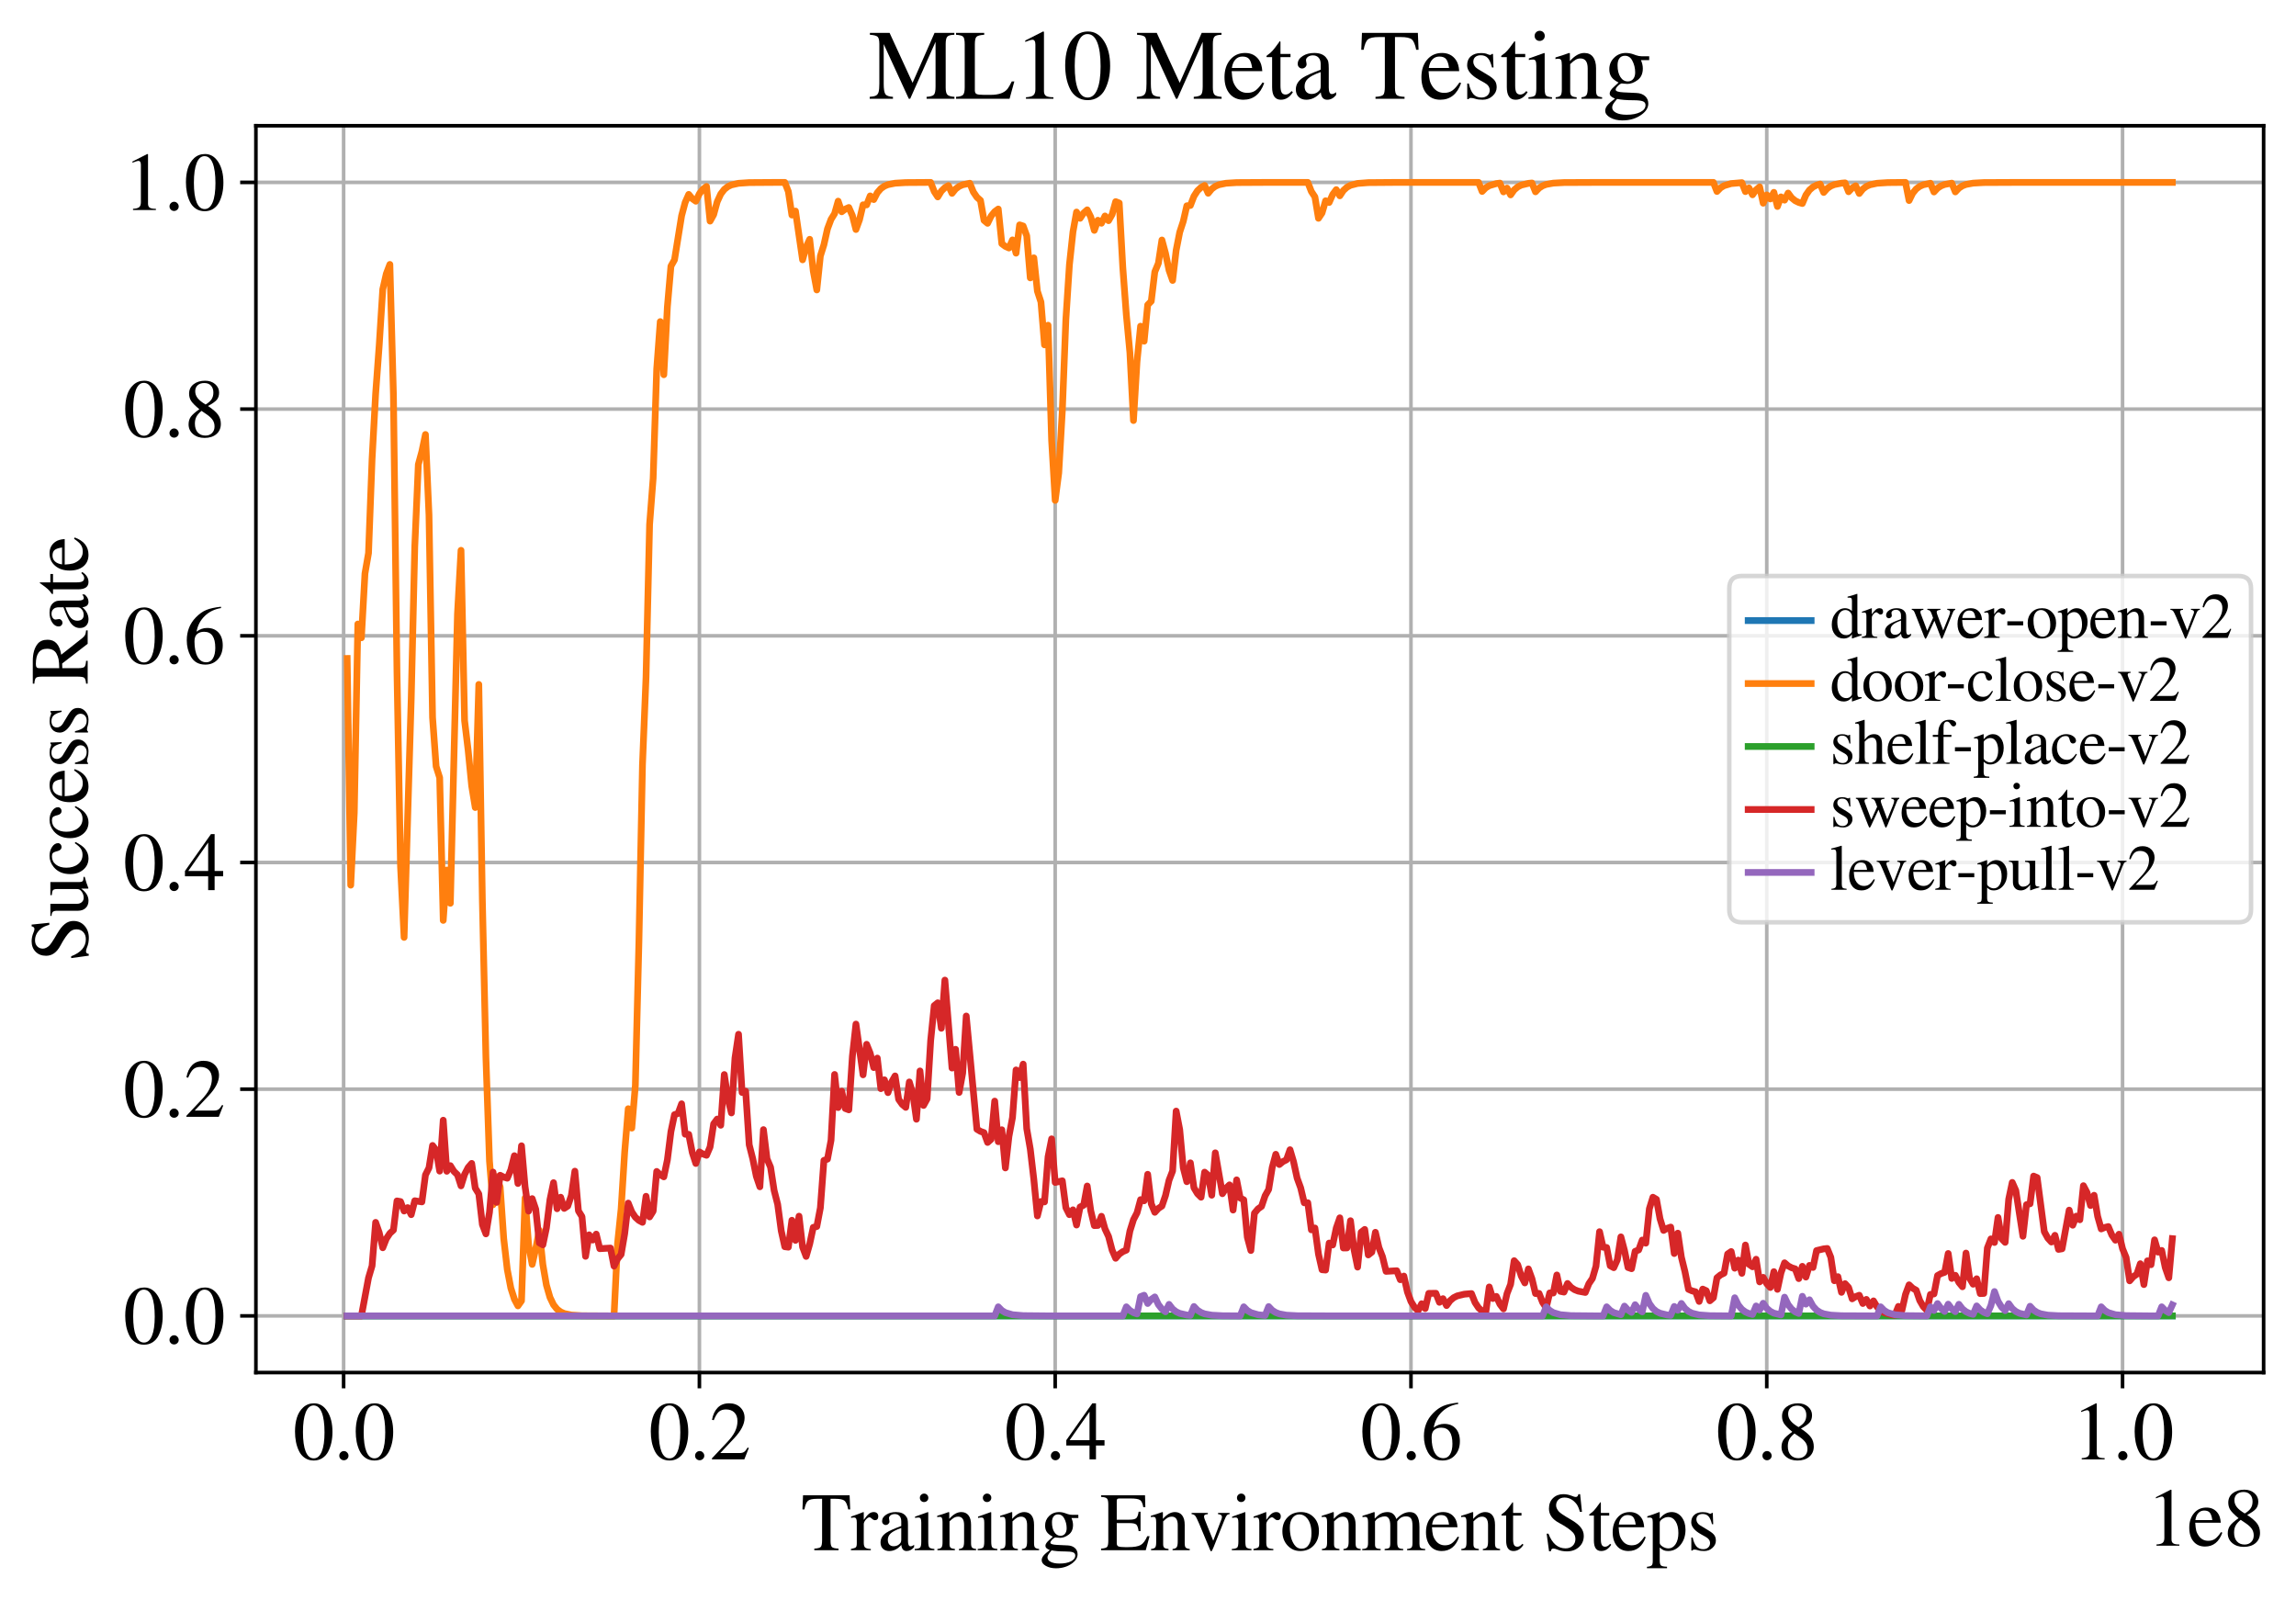 <?xml version="1.0" encoding="utf-8" standalone="no"?>
<!DOCTYPE svg PUBLIC "-//W3C//DTD SVG 1.1//EN"
  "http://www.w3.org/Graphics/SVG/1.1/DTD/svg11.dtd">
<svg xmlns:xlink="http://www.w3.org/1999/xlink" width="510.5pt" height="355.769pt" viewBox="0 0 510.5 355.769" xmlns="http://www.w3.org/2000/svg" version="1.1">
 <defs>
  <style type="text/css">*{stroke-linejoin: round; stroke-linecap: butt}</style>
 </defs>
 <g id="figure_1">
  <g id="patch_1">
   <path d="M 0 355.769 
L 510.5 355.769 
L 510.5 0 
L 0 0 
z
" style="fill: #ffffff"/>
  </g>
  <g id="axes_1">
   <g id="patch_2">
    <path d="M 56.9 305.152 
L 503.3 305.152 
L 503.3 27.952 
L 56.9 27.952 
z
" style="fill: #ffffff"/>
   </g>
   <g id="matplotlib.axis_1">
    <g id="xtick_1">
     <g id="line2d_1">
      <path d="M 76.4 305.152 
L 76.4 27.952 
" clip-path="url(#p29a1530943)" style="fill: none; stroke: #b0b0b0; stroke-width: 0.8; stroke-linecap: square"/>
     </g>
     <g id="line2d_2">
      <defs>
       <path id="mef0d79e9ab" d="M 0 0 
L 0 3.5 
" style="stroke: #000000; stroke-width: 0.8"/>
      </defs>
      <g>
       <use xlink:href="#mef0d79e9ab" x="76.4" y="305.152" style="stroke: #000000; stroke-width: 0.8"/>
      </g>
     </g>
     <g id="text_1">
      <!-- 0.0 -->
      <g transform="translate(65.15 324.446)scale(0.18 -0.18)">
       <defs>
        <path id="STIXGeneral-Regular-30" d="M 3046 2112 
Q 3046 1683 2963 1302 
Q 2880 922 2717 602 
Q 2554 282 2266 96 
Q 1978 -90 1600 -90 
Q 1210 -90 915 108 
Q 621 307 461 640 
Q 301 973 227 1350 
Q 154 1728 154 2150 
Q 154 2746 301 3222 
Q 448 3699 790 4012 
Q 1133 4326 1626 4326 
Q 2253 4326 2649 3712 
Q 3046 3098 3046 2112 
z
M 2432 2080 
Q 2432 3091 2217 3625 
Q 2003 4160 1587 4160 
Q 1190 4160 979 3622 
Q 768 3085 768 2106 
Q 768 1120 979 598 
Q 1190 77 1600 77 
Q 2003 77 2217 598 
Q 2432 1120 2432 2080 
z
" transform="scale(0.016)"/>
        <path id="STIXGeneral-Regular-2e" d="M 1158 275 
Q 1158 134 1052 32 
Q 947 -70 800 -70 
Q 653 -70 550 32 
Q 448 134 448 281 
Q 448 429 553 534 
Q 659 640 806 640 
Q 947 640 1052 531 
Q 1158 422 1158 275 
z
" transform="scale(0.016)"/>
       </defs>
       <use xlink:href="#STIXGeneral-Regular-30"/>
       <use xlink:href="#STIXGeneral-Regular-2e" x="50"/>
       <use xlink:href="#STIXGeneral-Regular-30" x="75"/>
      </g>
     </g>
    </g>
    <g id="xtick_2">
     <g id="line2d_3">
      <path d="M 155.507 305.152 
L 155.507 27.952 
" clip-path="url(#p29a1530943)" style="fill: none; stroke: #b0b0b0; stroke-width: 0.8; stroke-linecap: square"/>
     </g>
     <g id="line2d_4">
      <g>
       <use xlink:href="#mef0d79e9ab" x="155.507" y="305.152" style="stroke: #000000; stroke-width: 0.8"/>
      </g>
     </g>
     <g id="text_2">
      <!-- 0.2 -->
      <g transform="translate(144.257 324.446)scale(0.18 -0.18)">
       <defs>
        <path id="STIXGeneral-Regular-32" d="M 3034 877 
L 2688 0 
L 186 0 
L 186 77 
L 1325 1286 
Q 1773 1754 1965 2144 
Q 2157 2534 2157 2950 
Q 2157 3379 1920 3616 
Q 1683 3853 1267 3853 
Q 922 3853 720 3673 
Q 518 3494 326 3021 
L 192 3053 
Q 301 3648 630 3987 
Q 960 4326 1523 4326 
Q 2054 4326 2380 4006 
Q 2707 3686 2707 3200 
Q 2707 2477 1888 1613 
L 832 486 
L 2330 486 
Q 2541 486 2665 569 
Q 2790 653 2944 915 
L 3034 877 
z
" transform="scale(0.016)"/>
       </defs>
       <use xlink:href="#STIXGeneral-Regular-30"/>
       <use xlink:href="#STIXGeneral-Regular-2e" x="50"/>
       <use xlink:href="#STIXGeneral-Regular-32" x="75"/>
      </g>
     </g>
    </g>
    <g id="xtick_3">
     <g id="line2d_5">
      <path d="M 234.614 305.152 
L 234.614 27.952 
" clip-path="url(#p29a1530943)" style="fill: none; stroke: #b0b0b0; stroke-width: 0.8; stroke-linecap: square"/>
     </g>
     <g id="line2d_6">
      <g>
       <use xlink:href="#mef0d79e9ab" x="234.614" y="305.152" style="stroke: #000000; stroke-width: 0.8"/>
      </g>
     </g>
     <g id="text_3">
      <!-- 0.4 -->
      <g transform="translate(223.364 324.446)scale(0.18 -0.18)">
       <defs>
        <path id="STIXGeneral-Regular-34" d="M 3027 1069 
L 2368 1069 
L 2368 0 
L 1869 0 
L 1869 1069 
L 77 1069 
L 77 1478 
L 2086 4326 
L 2368 4326 
L 2368 1478 
L 3027 1478 
L 3027 1069 
z
M 1869 1478 
L 1869 3674 
L 333 1478 
L 1869 1478 
z
" transform="scale(0.016)"/>
       </defs>
       <use xlink:href="#STIXGeneral-Regular-30"/>
       <use xlink:href="#STIXGeneral-Regular-2e" x="50"/>
       <use xlink:href="#STIXGeneral-Regular-34" x="75"/>
      </g>
     </g>
    </g>
    <g id="xtick_4">
     <g id="line2d_7">
      <path d="M 313.72 305.152 
L 313.72 27.952 
" clip-path="url(#p29a1530943)" style="fill: none; stroke: #b0b0b0; stroke-width: 0.8; stroke-linecap: square"/>
     </g>
     <g id="line2d_8">
      <g>
       <use xlink:href="#mef0d79e9ab" x="313.72" y="305.152" style="stroke: #000000; stroke-width: 0.8"/>
      </g>
     </g>
     <g id="text_4">
      <!-- 0.6 -->
      <g transform="translate(302.47 324.446)scale(0.18 -0.18)">
       <defs>
        <path id="STIXGeneral-Regular-36" d="M 2854 4378 
L 2867 4275 
Q 2112 4154 1606 3664 
Q 1101 3174 973 2451 
Q 1344 2739 1786 2739 
Q 2349 2739 2672 2380 
Q 2995 2022 2995 1402 
Q 2995 774 2669 378 
Q 2291 -90 1651 -90 
Q 870 -90 518 557 
Q 218 1107 218 1786 
Q 218 2835 915 3552 
Q 1312 3962 1731 4131 
Q 2150 4301 2854 4378 
z
M 2419 1203 
Q 2419 2445 1555 2445 
Q 1235 2445 1024 2275 
Q 813 2106 813 1702 
Q 813 954 1046 522 
Q 1280 90 1722 90 
Q 2061 90 2240 394 
Q 2419 698 2419 1203 
z
" transform="scale(0.016)"/>
       </defs>
       <use xlink:href="#STIXGeneral-Regular-30"/>
       <use xlink:href="#STIXGeneral-Regular-2e" x="50"/>
       <use xlink:href="#STIXGeneral-Regular-36" x="75"/>
      </g>
     </g>
    </g>
    <g id="xtick_5">
     <g id="line2d_9">
      <path d="M 392.827 305.152 
L 392.827 27.952 
" clip-path="url(#p29a1530943)" style="fill: none; stroke: #b0b0b0; stroke-width: 0.8; stroke-linecap: square"/>
     </g>
     <g id="line2d_10">
      <g>
       <use xlink:href="#mef0d79e9ab" x="392.827" y="305.152" style="stroke: #000000; stroke-width: 0.8"/>
      </g>
     </g>
     <g id="text_5">
      <!-- 0.8 -->
      <g transform="translate(381.577 324.446)scale(0.18 -0.18)">
       <defs>
        <path id="STIXGeneral-Regular-38" d="M 2848 992 
Q 2848 499 2505 204 
Q 2163 -90 1587 -90 
Q 1050 -90 704 204 
Q 358 499 358 954 
Q 358 1293 524 1533 
Q 691 1773 1190 2125 
Q 710 2522 553 2765 
Q 397 3008 397 3328 
Q 397 3782 745 4054 
Q 1094 4326 1638 4326 
Q 2106 4326 2410 4060 
Q 2714 3795 2714 3411 
Q 2714 3059 2531 2848 
Q 2349 2637 1856 2374 
Q 2432 1990 2640 1689 
Q 2848 1389 2848 992 
z
M 2272 3411 
Q 2272 3744 2086 3945 
Q 1901 4147 1574 4147 
Q 1248 4147 1059 3977 
Q 870 3808 870 3513 
Q 870 3219 1059 2979 
Q 1248 2739 1670 2490 
Q 1997 2682 2134 2896 
Q 2272 3110 2272 3411 
z
M 1734 1741 
L 1357 1997 
Q 1075 1766 960 1545 
Q 845 1325 845 1011 
Q 845 576 1065 333 
Q 1286 90 1658 90 
Q 1971 90 2166 285 
Q 2362 480 2362 794 
Q 2362 1082 2214 1299 
Q 2067 1517 1734 1741 
z
" transform="scale(0.016)"/>
       </defs>
       <use xlink:href="#STIXGeneral-Regular-30"/>
       <use xlink:href="#STIXGeneral-Regular-2e" x="50"/>
       <use xlink:href="#STIXGeneral-Regular-38" x="75"/>
      </g>
     </g>
    </g>
    <g id="xtick_6">
     <g id="line2d_11">
      <path d="M 471.934 305.152 
L 471.934 27.952 
" clip-path="url(#p29a1530943)" style="fill: none; stroke: #b0b0b0; stroke-width: 0.8; stroke-linecap: square"/>
     </g>
     <g id="line2d_12">
      <g>
       <use xlink:href="#mef0d79e9ab" x="471.934" y="305.152" style="stroke: #000000; stroke-width: 0.8"/>
      </g>
     </g>
     <g id="text_6">
      <!-- 1.0 -->
      <g transform="translate(460.684 324.446)scale(0.18 -0.18)">
       <defs>
        <path id="STIXGeneral-Regular-31" d="M 2522 0 
L 755 0 
L 755 96 
Q 1107 115 1235 227 
Q 1363 339 1363 608 
L 1363 3482 
Q 1363 3795 1171 3795 
Q 1082 3795 883 3718 
L 710 3654 
L 710 3744 
L 1856 4326 
L 1914 4307 
L 1914 486 
Q 1914 275 2042 185 
Q 2170 96 2522 96 
L 2522 0 
z
" transform="scale(0.016)"/>
       </defs>
       <use xlink:href="#STIXGeneral-Regular-31"/>
       <use xlink:href="#STIXGeneral-Regular-2e" x="50"/>
       <use xlink:href="#STIXGeneral-Regular-30" x="75"/>
      </g>
     </g>
    </g>
    <g id="text_7">
     <!-- Training Environment Steps -->
     <g transform="translate(178.105 344.646)scale(0.18 -0.18)">
      <defs>
       <path id="STIXGeneral-Regular-54" d="M 3795 3149 
L 3642 3149 
Q 3539 3674 3353 3821 
Q 3168 3968 2656 3968 
L 2278 3968 
L 2278 710 
Q 2278 346 2387 243 
Q 2496 141 2893 122 
L 2893 0 
L 1024 0 
L 1024 122 
Q 1427 147 1526 256 
Q 1626 365 1626 787 
L 1626 3968 
L 1242 3968 
Q 723 3968 540 3817 
Q 358 3667 262 3149 
L 109 3149 
L 154 4237 
L 3750 4237 
L 3795 3149 
z
" transform="scale(0.016)"/>
       <path id="STIXGeneral-Regular-72" d="M 1024 2931 
L 1024 2342 
Q 1267 2688 1430 2816 
Q 1594 2944 1792 2944 
Q 1958 2944 2051 2854 
Q 2144 2765 2144 2605 
Q 2144 2470 2077 2393 
Q 2010 2317 1894 2317 
Q 1773 2317 1638 2445 
Q 1536 2541 1472 2541 
Q 1338 2541 1181 2355 
Q 1024 2170 1024 2016 
L 1024 576 
Q 1024 301 1133 205 
Q 1242 109 1568 96 
L 1568 0 
L 32 0 
L 32 96 
Q 339 154 412 224 
Q 486 294 486 538 
L 486 2138 
Q 486 2349 438 2435 
Q 390 2522 269 2522 
Q 166 2522 45 2496 
L 45 2598 
Q 448 2726 992 2944 
L 1024 2931 
z
" transform="scale(0.016)"/>
       <path id="STIXGeneral-Regular-61" d="M 2829 422 
L 2829 243 
Q 2586 -64 2253 -64 
Q 1888 -64 1843 403 
L 1837 403 
Q 1427 -64 909 -64 
Q 608 -64 422 112 
Q 237 288 237 602 
Q 237 1050 685 1350 
Q 992 1555 1837 1869 
L 1837 2214 
Q 1837 2502 1699 2646 
Q 1562 2790 1338 2790 
Q 1146 2790 1018 2697 
Q 890 2605 890 2477 
Q 890 2419 909 2348 
Q 928 2278 928 2208 
Q 928 2112 841 2029 
Q 755 1946 634 1946 
Q 525 1946 441 2029 
Q 358 2112 358 2240 
Q 358 2547 685 2752 
Q 986 2944 1421 2944 
Q 1939 2944 2176 2656 
Q 2291 2522 2323 2384 
Q 2355 2246 2355 1946 
L 2355 723 
Q 2355 301 2554 301 
Q 2682 301 2829 422 
z
M 1837 813 
L 1837 1715 
Q 1248 1510 1018 1293 
Q 800 1094 800 800 
Q 800 557 921 432 
Q 1043 307 1242 307 
Q 1453 307 1613 410 
Q 1747 506 1792 589 
Q 1837 672 1837 813 
z
" transform="scale(0.016)"/>
       <path id="STIXGeneral-Regular-69" d="M 1152 4045 
Q 1152 3904 1056 3811 
Q 960 3718 819 3718 
Q 685 3718 592 3811 
Q 499 3904 499 4045 
Q 499 4179 595 4275 
Q 691 4371 826 4371 
Q 966 4371 1059 4275 
Q 1152 4179 1152 4045 
z
M 1619 0 
L 102 0 
L 102 96 
Q 435 115 521 211 
Q 608 307 608 666 
L 608 2118 
Q 608 2342 563 2432 
Q 518 2522 397 2522 
Q 243 2522 128 2490 
L 128 2592 
L 1120 2944 
L 1146 2918 
L 1146 672 
Q 1146 314 1226 218 
Q 1306 122 1619 96 
L 1619 0 
z
" transform="scale(0.016)"/>
       <path id="STIXGeneral-Regular-6e" d="M 3104 0 
L 1773 0 
L 1779 96 
Q 2016 115 2096 233 
Q 2176 352 2176 672 
L 2176 1946 
Q 2176 2592 1709 2592 
Q 1549 2592 1408 2515 
Q 1267 2438 1050 2227 
L 1050 461 
Q 1050 269 1136 192 
Q 1222 115 1466 96 
L 1466 0 
L 115 0 
L 115 96 
Q 358 115 435 214 
Q 512 314 512 602 
L 512 2157 
Q 512 2394 467 2483 
Q 422 2573 288 2573 
Q 160 2573 102 2547 
L 102 2656 
Q 550 2784 979 2944 
L 1030 2925 
L 1030 2426 
L 1037 2426 
Q 1491 2944 1958 2944 
Q 2323 2944 2518 2688 
Q 2714 2432 2714 1958 
L 2714 544 
Q 2714 288 2790 205 
Q 2867 122 3104 96 
L 3104 0 
z
" transform="scale(0.016)"/>
       <path id="STIXGeneral-Regular-67" d="M 3008 2483 
L 2477 2483 
Q 2598 2208 2598 1946 
Q 2598 1453 2265 1203 
Q 1933 954 1600 954 
Q 1530 954 1357 973 
L 1235 986 
Q 1107 947 979 812 
Q 851 678 851 582 
Q 851 435 1350 410 
L 2176 371 
Q 2528 358 2739 172 
Q 2950 -13 2950 -314 
Q 2950 -685 2566 -986 
Q 2035 -1395 1286 -1395 
Q 826 -1395 502 -1212 
Q 179 -1030 179 -774 
Q 179 -595 320 -419 
Q 461 -243 806 6 
Q 602 102 534 172 
Q 467 243 467 346 
Q 467 531 762 787 
Q 909 915 1037 1043 
Q 717 1203 579 1401 
Q 442 1600 442 1901 
Q 442 2336 752 2640 
Q 1062 2944 1510 2944 
Q 1766 2944 2022 2848 
L 2163 2797 
Q 2349 2733 2515 2733 
L 3008 2733 
L 3008 2483 
z
M 973 2163 
L 973 2144 
Q 973 1683 1155 1398 
Q 1338 1114 1632 1114 
Q 1850 1114 1978 1270 
Q 2106 1427 2106 1690 
Q 2106 2112 1914 2464 
Q 1754 2765 1446 2765 
Q 1222 2765 1097 2605 
Q 973 2445 973 2163 
z
M 2771 -410 
Q 2771 -230 2595 -163 
Q 2419 -96 1978 -96 
Q 1344 -96 941 -13 
Q 749 -243 688 -348 
Q 627 -454 627 -563 
Q 627 -774 880 -902 
Q 1133 -1030 1555 -1030 
Q 2099 -1030 2435 -860 
Q 2771 -691 2771 -410 
z
" transform="scale(0.016)"/>
       <path id="STIXGeneral-Regular-20" transform="scale(0.016)"/>
       <path id="STIXGeneral-Regular-45" d="M 3821 1082 
L 3526 0 
L 77 0 
L 77 122 
Q 442 147 538 252 
Q 634 358 634 730 
L 634 3520 
Q 634 3878 534 3987 
Q 435 4096 77 4115 
L 77 4237 
L 3469 4237 
L 3494 3322 
L 3334 3322 
Q 3264 3750 3085 3872 
Q 2906 3994 2349 3994 
L 1510 3994 
Q 1370 3994 1328 3952 
Q 1286 3910 1286 3763 
L 1286 2355 
L 2253 2355 
Q 2656 2355 2787 2470 
Q 2918 2586 2976 2970 
L 3123 2970 
L 3123 1472 
L 2976 1472 
Q 2918 1875 2790 1984 
Q 2662 2093 2253 2093 
L 1286 2093 
L 1286 538 
Q 1286 346 1420 291 
Q 1555 237 1933 237 
L 2163 237 
Q 2848 237 3136 403 
Q 3424 570 3642 1082 
L 3821 1082 
z
" transform="scale(0.016)"/>
       <path id="STIXGeneral-Regular-76" d="M 3053 2880 
L 3053 2784 
Q 2906 2771 2835 2688 
Q 2765 2605 2637 2285 
L 1818 230 
Q 1690 -90 1638 -90 
Q 1587 -90 1523 77 
Q 1510 96 1497 141 
Q 1485 186 1472 211 
L 704 2048 
Q 499 2534 403 2652 
Q 307 2771 122 2784 
L 122 2880 
L 1376 2880 
L 1376 2784 
Q 1210 2771 1146 2732 
Q 1082 2694 1082 2611 
Q 1082 2509 1139 2368 
L 1792 730 
L 2426 2387 
Q 2464 2483 2464 2579 
Q 2464 2758 2163 2784 
L 2163 2880 
L 3053 2880 
z
" transform="scale(0.016)"/>
       <path id="STIXGeneral-Regular-6f" d="M 3008 1478 
Q 3008 806 2608 371 
Q 2208 -64 1568 -64 
Q 979 -64 582 368 
Q 186 800 186 1459 
Q 186 2125 582 2534 
Q 979 2944 1626 2944 
Q 2221 2944 2614 2537 
Q 3008 2131 3008 1478 
z
M 2432 1306 
Q 2432 2035 2112 2445 
Q 1856 2765 1504 2765 
Q 1171 2765 966 2493 
Q 762 2221 762 1747 
Q 762 928 1101 435 
Q 1318 115 1677 115 
Q 2029 115 2230 432 
Q 2432 749 2432 1306 
z
" transform="scale(0.016)"/>
       <path id="STIXGeneral-Regular-6d" d="M 4960 0 
L 3565 0 
L 3565 96 
Q 3834 122 3907 208 
Q 3981 294 3981 576 
L 3981 1894 
Q 3981 2278 3869 2444 
Q 3757 2611 3488 2611 
Q 3264 2611 3107 2521 
Q 2950 2432 2803 2221 
L 2803 608 
Q 2803 301 2896 201 
Q 2989 102 3264 96 
L 3264 0 
L 1830 0 
L 1830 96 
Q 2112 115 2189 188 
Q 2266 262 2266 550 
L 2266 1901 
Q 2266 2611 1850 2611 
Q 1670 2611 1468 2531 
Q 1267 2451 1171 2336 
Q 1088 2240 1088 2227 
L 1088 448 
Q 1088 243 1177 176 
Q 1267 109 1523 96 
L 1523 0 
L 102 0 
L 102 96 
Q 371 102 460 195 
Q 550 288 550 563 
L 550 2150 
Q 550 2387 499 2480 
Q 448 2573 326 2573 
Q 230 2573 122 2547 
L 122 2656 
Q 557 2778 1011 2944 
L 1062 2925 
L 1062 2451 
L 1075 2451 
Q 1363 2752 1584 2848 
Q 1805 2944 2054 2944 
Q 2560 2944 2733 2406 
Q 3232 2944 3776 2944 
Q 4518 2944 4518 1792 
L 4518 493 
Q 4518 282 4582 202 
Q 4646 122 4794 109 
L 4960 96 
L 4960 0 
z
" transform="scale(0.016)"/>
       <path id="STIXGeneral-Regular-65" d="M 2611 1050 
L 2714 1005 
Q 2330 -64 1376 -64 
Q 813 -64 486 329 
Q 160 723 160 1389 
Q 160 2074 525 2509 
Q 890 2944 1485 2944 
Q 2061 2944 2374 2502 
Q 2560 2246 2592 1773 
L 621 1773 
Q 646 1370 700 1158 
Q 755 947 915 730 
Q 1184 378 1626 378 
Q 1939 378 2153 531 
Q 2368 685 2611 1050 
z
M 634 1978 
L 1939 1978 
Q 1882 2381 1750 2547 
Q 1619 2714 1312 2714 
Q 1043 2714 864 2525 
Q 685 2336 634 1978 
z
" transform="scale(0.016)"/>
       <path id="STIXGeneral-Regular-74" d="M 1702 493 
L 1786 422 
Q 1478 -64 1011 -64 
Q 448 -64 448 749 
L 448 2675 
L 109 2675 
Q 83 2694 83 2720 
Q 83 2771 192 2842 
Q 435 2982 813 3526 
Q 826 3546 874 3606 
Q 922 3667 941 3706 
Q 986 3706 986 3622 
L 986 2880 
L 1632 2880 
L 1632 2675 
L 986 2675 
L 986 845 
Q 986 538 1062 403 
Q 1139 269 1318 269 
Q 1510 269 1702 493 
z
" transform="scale(0.016)"/>
       <path id="STIXGeneral-Regular-53" d="M 3002 2963 
L 2842 2963 
Q 2733 3360 2579 3565 
Q 2189 4064 1651 4064 
Q 1357 4064 1181 3894 
Q 1005 3725 1005 3456 
Q 1005 3328 1069 3206 
Q 1133 3085 1206 2998 
Q 1280 2912 1465 2784 
Q 1651 2656 1766 2589 
Q 1882 2522 2150 2362 
Q 2669 2061 2905 1763 
Q 3142 1466 3142 1107 
Q 3142 576 2771 243 
Q 2400 -90 1837 -90 
Q 1421 -90 1082 58 
Q 915 128 781 128 
Q 704 128 653 70 
Q 602 13 602 -83 
L 461 -83 
L 275 1274 
L 416 1274 
Q 845 141 1734 141 
Q 2074 141 2285 342 
Q 2496 544 2496 858 
Q 2496 1158 2310 1363 
Q 2003 1696 1235 2106 
Q 454 2522 454 3206 
Q 454 3718 768 4022 
Q 1082 4326 1568 4326 
Q 1907 4326 2240 4186 
Q 2413 4109 2522 4109 
Q 2688 4109 2726 4326 
L 2861 4326 
L 3002 2963 
z
" transform="scale(0.016)"/>
       <path id="STIXGeneral-Regular-70" d="M 1018 2931 
L 1018 2438 
Q 1421 2944 1939 2944 
Q 2406 2944 2707 2560 
Q 3008 2176 3008 1581 
Q 3008 883 2621 409 
Q 2234 -64 1664 -64 
Q 1466 -64 1328 -6 
Q 1190 51 1018 211 
L 1018 -794 
Q 1018 -1094 1120 -1180 
Q 1222 -1267 1581 -1274 
L 1581 -1389 
L 32 -1389 
L 32 -1280 
Q 314 -1254 397 -1171 
Q 480 -1088 480 -838 
L 480 2157 
Q 480 2381 429 2451 
Q 378 2522 218 2522 
Q 115 2522 58 2515 
L 58 2618 
Q 506 2752 979 2944 
L 1018 2931 
z
M 1018 2138 
L 1018 563 
Q 1018 422 1238 281 
Q 1459 141 1683 141 
Q 2029 141 2243 467 
Q 2458 794 2458 1325 
Q 2458 1888 2243 2224 
Q 2029 2560 1670 2560 
Q 1446 2560 1232 2419 
Q 1018 2278 1018 2138 
z
" transform="scale(0.016)"/>
       <path id="STIXGeneral-Regular-73" d="M 998 1926 
L 1664 1523 
Q 1984 1331 2105 1164 
Q 2227 998 2227 736 
Q 2227 416 1961 176 
Q 1696 -64 1331 -64 
Q 1030 -64 864 -6 
Q 691 51 570 51 
Q 461 51 416 -26 
L 333 -26 
L 333 979 
L 435 979 
Q 538 512 730 294 
Q 922 77 1248 77 
Q 1485 77 1632 211 
Q 1779 346 1779 550 
Q 1779 845 1440 1030 
L 1094 1222 
Q 326 1651 326 2150 
Q 326 2522 566 2730 
Q 806 2938 1210 2938 
Q 1491 2938 1638 2867 
Q 1754 2816 1818 2816 
Q 1862 2816 1920 2880 
L 1990 2880 
L 2022 2010 
L 1926 2010 
Q 1818 2445 1654 2621 
Q 1491 2797 1203 2797 
Q 986 2797 854 2688 
Q 723 2579 723 2362 
Q 723 2253 796 2128 
Q 870 2003 998 1926 
z
" transform="scale(0.016)"/>
      </defs>
      <use xlink:href="#STIXGeneral-Regular-54"/>
      <use xlink:href="#STIXGeneral-Regular-72" x="61.1"/>
      <use xlink:href="#STIXGeneral-Regular-61" x="94.4"/>
      <use xlink:href="#STIXGeneral-Regular-69" x="138.8"/>
      <use xlink:href="#STIXGeneral-Regular-6e" x="166.6"/>
      <use xlink:href="#STIXGeneral-Regular-69" x="216.6"/>
      <use xlink:href="#STIXGeneral-Regular-6e" x="244.4"/>
      <use xlink:href="#STIXGeneral-Regular-67" x="294.4"/>
      <use xlink:href="#STIXGeneral-Regular-20" x="344.4"/>
      <use xlink:href="#STIXGeneral-Regular-45" x="369.4"/>
      <use xlink:href="#STIXGeneral-Regular-6e" x="430.5"/>
      <use xlink:href="#STIXGeneral-Regular-76" x="480.5"/>
      <use xlink:href="#STIXGeneral-Regular-69" x="530.5"/>
      <use xlink:href="#STIXGeneral-Regular-72" x="558.3"/>
      <use xlink:href="#STIXGeneral-Regular-6f" x="591.6"/>
      <use xlink:href="#STIXGeneral-Regular-6e" x="641.6"/>
      <use xlink:href="#STIXGeneral-Regular-6d" x="691.6"/>
      <use xlink:href="#STIXGeneral-Regular-65" x="769.4"/>
      <use xlink:href="#STIXGeneral-Regular-6e" x="813.8"/>
      <use xlink:href="#STIXGeneral-Regular-74" x="863.8"/>
      <use xlink:href="#STIXGeneral-Regular-20" x="891.6"/>
      <use xlink:href="#STIXGeneral-Regular-53" x="916.6"/>
      <use xlink:href="#STIXGeneral-Regular-74" x="972.2"/>
      <use xlink:href="#STIXGeneral-Regular-65" x="1000"/>
      <use xlink:href="#STIXGeneral-Regular-70" x="1044.4"/>
      <use xlink:href="#STIXGeneral-Regular-73" x="1094.4"/>
     </g>
    </g>
    <g id="text_8">
     <!-- 1e8 -->
     <g transform="translate(477.307 343.646)scale(0.18 -0.18)">
      <use xlink:href="#STIXGeneral-Regular-31"/>
      <use xlink:href="#STIXGeneral-Regular-65" x="50"/>
      <use xlink:href="#STIXGeneral-Regular-38" x="94.4"/>
     </g>
    </g>
   </g>
   <g id="matplotlib.axis_2">
    <g id="ytick_1">
     <g id="line2d_13">
      <path d="M 56.9 292.552 
L 503.3 292.552 
" clip-path="url(#p29a1530943)" style="fill: none; stroke: #b0b0b0; stroke-width: 0.8; stroke-linecap: square"/>
     </g>
     <g id="line2d_14">
      <defs>
       <path id="mca77ecc91c" d="M 0 0 
L -3.5 0 
" style="stroke: #000000; stroke-width: 0.8"/>
      </defs>
      <g>
       <use xlink:href="#mca77ecc91c" x="56.9" y="292.552" style="stroke: #000000; stroke-width: 0.8"/>
      </g>
     </g>
     <g id="text_9">
      <!-- 0.0 -->
      <g transform="translate(27.4 298.699)scale(0.18 -0.18)">
       <use xlink:href="#STIXGeneral-Regular-30"/>
       <use xlink:href="#STIXGeneral-Regular-2e" x="50"/>
       <use xlink:href="#STIXGeneral-Regular-30" x="75"/>
      </g>
     </g>
    </g>
    <g id="ytick_2">
     <g id="line2d_15">
      <path d="M 56.9 242.152 
L 503.3 242.152 
" clip-path="url(#p29a1530943)" style="fill: none; stroke: #b0b0b0; stroke-width: 0.8; stroke-linecap: square"/>
     </g>
     <g id="line2d_16">
      <g>
       <use xlink:href="#mca77ecc91c" x="56.9" y="242.152" style="stroke: #000000; stroke-width: 0.8"/>
      </g>
     </g>
     <g id="text_10">
      <!-- 0.2 -->
      <g transform="translate(27.4 248.299)scale(0.18 -0.18)">
       <use xlink:href="#STIXGeneral-Regular-30"/>
       <use xlink:href="#STIXGeneral-Regular-2e" x="50"/>
       <use xlink:href="#STIXGeneral-Regular-32" x="75"/>
      </g>
     </g>
    </g>
    <g id="ytick_3">
     <g id="line2d_17">
      <path d="M 56.9 191.752 
L 503.3 191.752 
" clip-path="url(#p29a1530943)" style="fill: none; stroke: #b0b0b0; stroke-width: 0.8; stroke-linecap: square"/>
     </g>
     <g id="line2d_18">
      <g>
       <use xlink:href="#mca77ecc91c" x="56.9" y="191.752" style="stroke: #000000; stroke-width: 0.8"/>
      </g>
     </g>
     <g id="text_11">
      <!-- 0.4 -->
      <g transform="translate(27.4 197.899)scale(0.18 -0.18)">
       <use xlink:href="#STIXGeneral-Regular-30"/>
       <use xlink:href="#STIXGeneral-Regular-2e" x="50"/>
       <use xlink:href="#STIXGeneral-Regular-34" x="75"/>
      </g>
     </g>
    </g>
    <g id="ytick_4">
     <g id="line2d_19">
      <path d="M 56.9 141.352 
L 503.3 141.352 
" clip-path="url(#p29a1530943)" style="fill: none; stroke: #b0b0b0; stroke-width: 0.8; stroke-linecap: square"/>
     </g>
     <g id="line2d_20">
      <g>
       <use xlink:href="#mca77ecc91c" x="56.9" y="141.352" style="stroke: #000000; stroke-width: 0.8"/>
      </g>
     </g>
     <g id="text_12">
      <!-- 0.6 -->
      <g transform="translate(27.4 147.499)scale(0.18 -0.18)">
       <use xlink:href="#STIXGeneral-Regular-30"/>
       <use xlink:href="#STIXGeneral-Regular-2e" x="50"/>
       <use xlink:href="#STIXGeneral-Regular-36" x="75"/>
      </g>
     </g>
    </g>
    <g id="ytick_5">
     <g id="line2d_21">
      <path d="M 56.9 90.952 
L 503.3 90.952 
" clip-path="url(#p29a1530943)" style="fill: none; stroke: #b0b0b0; stroke-width: 0.8; stroke-linecap: square"/>
     </g>
     <g id="line2d_22">
      <g>
       <use xlink:href="#mca77ecc91c" x="56.9" y="90.952" style="stroke: #000000; stroke-width: 0.8"/>
      </g>
     </g>
     <g id="text_13">
      <!-- 0.8 -->
      <g transform="translate(27.4 97.099)scale(0.18 -0.18)">
       <use xlink:href="#STIXGeneral-Regular-30"/>
       <use xlink:href="#STIXGeneral-Regular-2e" x="50"/>
       <use xlink:href="#STIXGeneral-Regular-38" x="75"/>
      </g>
     </g>
    </g>
    <g id="ytick_6">
     <g id="line2d_23">
      <path d="M 56.9 40.552 
L 503.3 40.552 
" clip-path="url(#p29a1530943)" style="fill: none; stroke: #b0b0b0; stroke-width: 0.8; stroke-linecap: square"/>
     </g>
     <g id="line2d_24">
      <g>
       <use xlink:href="#mca77ecc91c" x="56.9" y="40.552" style="stroke: #000000; stroke-width: 0.8"/>
      </g>
     </g>
     <g id="text_14">
      <!-- 1.0 -->
      <g transform="translate(27.4 46.699)scale(0.18 -0.18)">
       <use xlink:href="#STIXGeneral-Regular-31"/>
       <use xlink:href="#STIXGeneral-Regular-2e" x="50"/>
       <use xlink:href="#STIXGeneral-Regular-30" x="75"/>
      </g>
     </g>
    </g>
    <g id="text_15">
     <!-- Success Rate -->
     <g transform="translate(19.493 213.797)rotate(-90)scale(0.18 -0.18)">
      <defs>
       <path id="STIXGeneral-Regular-75" d="M 3072 320 
L 3072 230 
Q 2573 96 2195 -58 
L 2163 -38 
L 2163 486 
L 2150 486 
Q 1747 -64 1235 -64 
Q 870 -64 662 160 
Q 454 384 454 755 
L 454 2362 
Q 454 2598 371 2688 
Q 288 2778 58 2790 
L 58 2880 
L 992 2880 
L 992 813 
Q 992 595 1123 451 
Q 1254 307 1446 307 
Q 1760 307 1984 506 
Q 2067 582 2099 649 
Q 2131 717 2131 877 
L 2131 2355 
Q 2131 2605 2041 2678 
Q 1952 2752 1658 2771 
L 1658 2880 
L 2669 2880 
L 2669 685 
Q 2669 461 2742 390 
Q 2816 320 3034 320 
L 3072 320 
z
" transform="scale(0.016)"/>
       <path id="STIXGeneral-Regular-63" d="M 2547 998 
L 2637 941 
Q 2362 403 2112 205 
Q 1786 -64 1376 -64 
Q 845 -64 502 336 
Q 160 736 160 1357 
Q 160 2170 698 2618 
Q 1094 2944 1562 2944 
Q 1965 2944 2256 2749 
Q 2547 2554 2547 2285 
Q 2547 2176 2457 2096 
Q 2368 2016 2246 2016 
Q 2022 2016 1939 2310 
L 1901 2451 
Q 1850 2630 1773 2694 
Q 1696 2758 1523 2758 
Q 1133 2758 893 2451 
Q 653 2144 653 1645 
Q 653 1094 928 745 
Q 1203 397 1645 397 
Q 1920 397 2118 528 
Q 2317 659 2547 998 
z
" transform="scale(0.016)"/>
       <path id="STIXGeneral-Regular-52" d="M 4224 0 
L 3187 0 
L 1664 1971 
L 1306 1958 
L 1306 717 
Q 1306 352 1405 249 
Q 1504 147 1875 122 
L 1875 0 
L 109 0 
L 109 122 
Q 474 154 563 262 
Q 653 371 653 794 
L 653 3526 
Q 653 3885 563 3987 
Q 474 4090 109 4115 
L 109 4237 
L 1850 4237 
Q 2726 4237 3187 3859 
Q 3501 3603 3501 3091 
Q 3501 2221 2342 2042 
L 3622 422 
Q 3757 256 3878 198 
Q 4000 141 4224 122 
L 4224 0 
z
M 1306 3731 
L 1306 2195 
Q 1766 2202 1990 2246 
Q 2214 2291 2438 2413 
Q 2803 2618 2803 3142 
Q 2803 4000 1632 4000 
Q 1459 4000 1382 3945 
Q 1306 3891 1306 3731 
z
" transform="scale(0.016)"/>
      </defs>
      <use xlink:href="#STIXGeneral-Regular-53"/>
      <use xlink:href="#STIXGeneral-Regular-75" x="55.6"/>
      <use xlink:href="#STIXGeneral-Regular-63" x="105.6"/>
      <use xlink:href="#STIXGeneral-Regular-63" x="150"/>
      <use xlink:href="#STIXGeneral-Regular-65" x="194.4"/>
      <use xlink:href="#STIXGeneral-Regular-73" x="238.8"/>
      <use xlink:href="#STIXGeneral-Regular-73" x="277.7"/>
      <use xlink:href="#STIXGeneral-Regular-20" x="316.6"/>
      <use xlink:href="#STIXGeneral-Regular-52" x="341.6"/>
      <use xlink:href="#STIXGeneral-Regular-61" x="408.3"/>
      <use xlink:href="#STIXGeneral-Regular-74" x="452.7"/>
      <use xlink:href="#STIXGeneral-Regular-65" x="480.5"/>
     </g>
    </g>
   </g>
   <g id="line2d_25">
    <path d="M 77.191 292.552 
L 483.009 292.552 
L 483.009 292.552 
" clip-path="url(#p29a1530943)" style="fill: none; stroke: #1f77b4; stroke-width: 1.5; stroke-linecap: square"/>
   </g>
   <g id="line2d_26">
    <path d="M 77.191 146.392 
L 77.982 196.792 
L 78.773 180.664 
L 79.564 138.731 
L 80.355 141.796 
L 81.146 127.506 
L 81.937 122.965 
L 82.728 102.096 
L 83.519 87.558 
L 84.311 76.82 
L 85.102 64.329 
L 85.893 60.866 
L 86.684 58.788 
L 87.475 87.782 
L 88.266 149.53 
L 89.057 192.627 
L 89.848 208.405 
L 91.43 155.411 
L 92.221 121.564 
L 93.012 103.271 
L 93.803 100.359 
L 94.594 96.597 
L 95.385 114.499 
L 96.177 159.512 
L 96.968 170.392 
L 97.759 172.888 
L 98.55 204.626 
L 99.341 193.428 
L 100.132 200.822 
L 101.714 136.553 
L 102.505 122.345 
L 103.296 160.188 
L 104.087 166.765 
L 104.878 174.744 
L 105.669 179.531 
L 106.46 152.164 
L 107.252 200.255 
L 108.043 235.158 
L 108.834 258.116 
L 109.625 267.858 
L 110.416 261.608 
L 111.207 263.906 
L 111.998 275.364 
L 112.789 282.239 
L 113.58 286.364 
L 114.371 288.84 
L 115.162 290.325 
L 115.953 289.2 
L 116.744 266.349 
L 117.535 276.83 
L 118.326 281.103 
L 119.118 277.619 
L 119.909 273.512 
L 120.7 281.128 
L 121.491 285.698 
L 122.282 288.439 
L 123.073 290.085 
L 123.864 291.072 
L 124.655 291.664 
L 125.446 292.019 
L 127.028 292.36 
L 129.401 292.511 
L 136.521 292.552 
L 137.312 276.424 
L 138.103 268.763 
L 138.894 256.103 
L 139.685 246.491 
L 140.476 250.803 
L 141.267 241.295 
L 142.059 209.382 
L 142.85 170.074 
L 143.641 150.521 
L 144.432 116.614 
L 145.223 106.349 
L 146.014 82.046 
L 146.805 71.497 
L 147.596 83.311 
L 148.387 68.223 
L 149.178 59.171 
L 149.969 57.771 
L 151.551 47.961 
L 152.342 44.997 
L 153.133 43.219 
L 153.925 44.168 
L 154.716 44.738 
L 155.507 43.064 
L 156.298 42.059 
L 157.089 41.456 
L 157.88 49.159 
L 158.671 47.732 
L 159.462 44.86 
L 160.253 43.137 
L 161.044 42.103 
L 161.835 41.483 
L 162.626 41.11 
L 164.208 40.753 
L 166.582 40.596 
L 172.91 40.553 
L 174.492 40.552 
L 175.283 42.568 
L 176.074 47.81 
L 176.866 46.923 
L 178.448 57.764 
L 179.239 54.911 
L 180.03 53.2 
L 180.821 60.237 
L 181.612 64.459 
L 182.403 56.912 
L 183.194 54.4 
L 183.985 50.877 
L 184.776 48.763 
L 185.567 47.495 
L 186.358 44.718 
L 187.149 47.083 
L 187.941 46.487 
L 188.732 46.129 
L 189.523 47.93 
L 190.314 51.027 
L 191.105 48.853 
L 191.896 45.533 
L 192.687 45.556 
L 193.478 43.555 
L 194.269 44.37 
L 195.06 42.843 
L 195.851 41.926 
L 196.642 41.377 
L 197.433 41.047 
L 199.015 40.73 
L 201.389 40.591 
L 206.926 40.553 
L 207.717 42.569 
L 208.508 43.778 
L 209.299 42.488 
L 210.09 41.713 
L 210.881 41.249 
L 211.673 42.986 
L 212.464 42.013 
L 213.255 41.428 
L 214.046 41.078 
L 215.628 40.741 
L 216.419 42.682 
L 217.21 43.846 
L 218.001 44.544 
L 218.792 48.995 
L 219.583 49.65 
L 220.374 48.027 
L 221.165 47.053 
L 221.956 46.469 
L 222.748 54.182 
L 223.539 54.778 
L 224.33 55.136 
L 225.121 53.334 
L 225.912 56.285 
L 226.703 49.992 
L 227.494 50.248 
L 228.285 52.418 
L 229.076 61.783 
L 229.867 57.323 
L 230.658 64.727 
L 231.449 67.153 
L 232.24 76.673 
L 233.031 72.304 
L 233.822 97.907 
L 234.614 111.253 
L 235.405 105.149 
L 236.196 91.406 
L 236.987 71.065 
L 237.778 58.86 
L 238.569 51.537 
L 239.36 47.143 
L 240.151 48.539 
L 240.942 47.36 
L 241.733 46.653 
L 242.524 48.245 
L 243.315 51.216 
L 244.106 48.966 
L 244.897 49.633 
L 245.689 48.016 
L 246.48 49.063 
L 247.271 47.674 
L 248.062 44.826 
L 248.853 45.132 
L 249.644 59.428 
L 250.435 70.022 
L 251.226 78.394 
L 252.017 93.497 
L 252.808 80.383 
L 253.599 72.515 
L 254.39 75.858 
L 255.181 67.783 
L 255.972 66.971 
L 256.763 60.435 
L 257.555 58.53 
L 258.346 53.355 
L 259.137 56.298 
L 259.928 60.08 
L 260.719 62.349 
L 261.51 55.646 
L 262.301 51.624 
L 263.092 49.212 
L 263.883 45.748 
L 264.674 45.686 
L 265.465 43.632 
L 266.256 42.4 
L 267.047 41.661 
L 267.838 41.217 
L 268.63 42.967 
L 269.421 42.001 
L 270.212 41.422 
L 271.003 41.074 
L 272.585 40.74 
L 274.958 40.593 
L 282.078 40.553 
L 290.779 40.552 
L 291.57 42.568 
L 292.362 43.778 
L 293.153 48.535 
L 293.944 47.358 
L 294.735 44.636 
L 295.526 45.018 
L 296.317 43.232 
L 297.108 42.16 
L 297.899 43.533 
L 298.69 42.341 
L 299.481 41.625 
L 300.272 41.196 
L 301.854 40.784 
L 304.228 40.602 
L 310.556 40.553 
L 328.751 40.552 
L 329.542 42.568 
L 330.333 41.762 
L 331.124 41.278 
L 332.706 40.813 
L 333.497 40.709 
L 334.288 42.662 
L 335.079 41.818 
L 335.87 43.328 
L 336.661 42.217 
L 337.452 41.551 
L 338.244 41.152 
L 339.826 40.768 
L 340.617 40.682 
L 341.408 42.646 
L 342.199 41.808 
L 342.99 41.306 
L 343.781 41.004 
L 345.363 40.715 
L 347.736 40.587 
L 355.647 40.552 
L 380.961 40.552 
L 381.752 42.568 
L 382.543 41.762 
L 383.334 41.278 
L 384.917 40.813 
L 387.29 40.609 
L 388.081 42.602 
L 388.872 41.782 
L 389.663 43.306 
L 390.454 42.204 
L 391.245 41.544 
L 392.036 45.179 
L 392.827 43.328 
L 393.618 44.234 
L 394.409 42.761 
L 395.2 45.91 
L 395.992 43.767 
L 396.783 44.497 
L 397.574 42.919 
L 398.365 43.988 
L 399.156 44.63 
L 399.947 45.015 
L 400.738 45.246 
L 401.529 43.368 
L 402.32 42.242 
L 403.111 41.566 
L 403.902 41.16 
L 404.693 40.917 
L 405.484 42.787 
L 406.275 41.893 
L 407.067 41.357 
L 407.858 41.035 
L 409.44 40.726 
L 410.231 40.656 
L 411.022 42.631 
L 411.813 41.799 
L 412.604 41.3 
L 413.395 43.017 
L 414.186 42.031 
L 414.977 41.44 
L 415.768 41.085 
L 417.35 40.744 
L 419.724 40.594 
L 423.679 40.555 
L 424.47 44.586 
L 425.261 42.972 
L 426.052 42.004 
L 426.843 41.423 
L 427.634 41.075 
L 429.216 40.74 
L 430.007 42.681 
L 430.799 41.829 
L 431.59 41.319 
L 432.381 41.012 
L 433.963 40.718 
L 434.754 42.667 
L 435.545 41.821 
L 436.336 41.314 
L 437.127 41.009 
L 438.709 40.717 
L 441.082 40.588 
L 448.993 40.552 
L 483.009 40.552 
L 483.009 40.552 
" clip-path="url(#p29a1530943)" style="fill: none; stroke: #ff7f0e; stroke-width: 1.5; stroke-linecap: square"/>
   </g>
   <g id="line2d_27">
    <path d="M 77.191 292.552 
L 483.009 292.552 
L 483.009 292.552 
" clip-path="url(#p29a1530943)" style="fill: none; stroke: #2ca02c; stroke-width: 1.5; stroke-linecap: square"/>
   </g>
   <g id="line2d_28">
    <path d="M 77.191 292.552 
L 80.355 292.552 
L 81.937 284.085 
L 82.728 281.424 
L 83.519 271.763 
L 84.311 274.031 
L 85.102 277.407 
L 85.893 275.401 
L 86.684 274.198 
L 87.475 273.475 
L 88.266 266.994 
L 89.057 267.137 
L 89.848 269.239 
L 90.639 268.484 
L 91.43 270.047 
L 92.221 266.953 
L 93.803 267.209 
L 94.594 261.218 
L 95.385 259.64 
L 96.177 254.661 
L 96.968 255.705 
L 97.759 260.364 
L 98.55 249.047 
L 99.341 260.401 
L 100.132 259.15 
L 100.923 260.415 
L 101.714 261.174 
L 102.505 263.645 
L 103.296 261.096 
L 104.087 259.566 
L 104.878 258.649 
L 105.669 264.146 
L 106.46 265.428 
L 107.252 272.246 
L 108.043 274.32 
L 108.834 269.517 
L 109.625 260.587 
L 110.416 267.325 
L 111.207 261.288 
L 111.998 261.698 
L 112.789 261.943 
L 113.58 260.075 
L 114.371 256.938 
L 115.162 263.12 
L 115.953 254.733 
L 116.744 263.812 
L 117.535 269.26 
L 118.326 266.481 
L 119.118 268.845 
L 119.909 276.312 
L 120.7 276.76 
L 121.491 272.997 
L 122.282 266.707 
L 123.073 262.933 
L 123.864 268.733 
L 124.655 266.164 
L 125.446 268.656 
L 126.237 268.134 
L 127.028 265.805 
L 127.819 260.376 
L 128.61 269.214 
L 129.401 270.486 
L 130.193 279.312 
L 130.984 274.528 
L 131.775 275.69 
L 132.566 274.371 
L 133.357 277.611 
L 135.73 277.471 
L 136.521 281.487 
L 137.312 279.865 
L 138.103 278.892 
L 138.894 274.276 
L 139.685 267.474 
L 140.476 269.442 
L 141.267 270.622 
L 142.059 271.33 
L 142.85 271.755 
L 143.641 265.962 
L 144.432 270.55 
L 145.223 269.271 
L 146.014 260.439 
L 146.805 261.188 
L 147.596 261.638 
L 148.387 257.876 
L 149.178 251.586 
L 149.969 247.813 
L 150.76 247.564 
L 151.551 245.399 
L 152.342 252.165 
L 153.133 252.192 
L 153.925 256.24 
L 154.716 258.669 
L 155.507 256.094 
L 156.298 256.565 
L 157.089 256.848 
L 157.88 255.002 
L 158.671 249.862 
L 159.462 248.794 
L 160.253 250.169 
L 161.044 238.898 
L 161.835 244.232 
L 162.626 247.432 
L 163.417 235.24 
L 164.208 229.941 
L 165 242.889 
L 165.791 242.594 
L 166.582 254.514 
L 167.373 257.633 
L 168.164 261.521 
L 168.955 263.853 
L 169.746 251.141 
L 170.537 257.625 
L 171.328 259.5 
L 172.119 264.657 
L 172.91 267.751 
L 173.701 273.639 
L 174.492 277.173 
L 175.283 277.276 
L 176.074 271.291 
L 176.866 275.763 
L 177.657 270.383 
L 178.448 277.235 
L 179.239 279.33 
L 180.03 276.555 
L 180.821 272.874 
L 181.612 272.681 
L 182.403 268.533 
L 183.194 257.981 
L 183.985 257.697 
L 184.776 253.495 
L 185.567 238.878 
L 186.358 246.236 
L 187.149 242.586 
L 187.941 246.445 
L 188.732 246.744 
L 189.523 234.827 
L 190.314 227.677 
L 191.896 238.957 
L 192.687 232.171 
L 193.478 234.148 
L 194.269 237.349 
L 195.06 235.238 
L 195.851 242.036 
L 196.642 240.066 
L 197.433 242.917 
L 198.224 240.595 
L 199.015 239.202 
L 199.807 244.414 
L 200.598 245.525 
L 201.389 246.192 
L 202.18 240.544 
L 202.971 243.203 
L 203.762 248.831 
L 204.553 238.095 
L 205.344 245.766 
L 206.135 244.32 
L 206.926 231.357 
L 207.717 223.579 
L 208.508 222.944 
L 209.299 228.611 
L 210.09 217.9 
L 211.673 237.453 
L 212.464 233.285 
L 213.255 242.88 
L 214.046 238.557 
L 214.837 225.883 
L 217.21 251.057 
L 218.001 251.527 
L 218.792 251.809 
L 219.583 253.994 
L 220.374 253.289 
L 221.165 244.802 
L 221.956 253.822 
L 222.748 251.17 
L 223.539 259.659 
L 224.33 252.656 
L 225.121 248.455 
L 225.912 237.87 
L 226.703 239.583 
L 227.494 236.578 
L 228.285 250.904 
L 229.076 255.467 
L 229.867 262.237 
L 230.658 270.331 
L 231.449 267.124 
L 232.24 267.215 
L 233.031 257.19 
L 233.822 253.191 
L 234.614 262.887 
L 236.196 262.519 
L 236.987 268.484 
L 237.778 270.047 
L 238.569 268.969 
L 239.36 272.354 
L 240.151 268.338 
L 240.942 267.943 
L 241.733 263.675 
L 242.524 269.178 
L 243.315 272.48 
L 244.106 272.445 
L 244.897 270.408 
L 245.689 273.217 
L 246.48 274.903 
L 247.271 277.931 
L 248.062 279.747 
L 248.853 278.821 
L 249.644 278.266 
L 250.435 277.932 
L 251.226 273.7 
L 252.017 271.161 
L 252.808 269.637 
L 253.599 266.707 
L 254.39 266.965 
L 255.181 261.072 
L 255.972 267.616 
L 256.763 269.526 
L 257.555 268.657 
L 258.346 268.135 
L 259.137 265.806 
L 259.928 262.392 
L 260.719 260.344 
L 261.51 247.019 
L 262.301 251.12 
L 263.092 259.629 
L 263.883 262.718 
L 264.674 258.524 
L 265.465 264.071 
L 266.256 265.384 
L 267.047 266.171 
L 267.838 260.595 
L 268.63 261.282 
L 269.421 265.726 
L 270.212 256.297 
L 271.794 265.388 
L 272.585 264.158 
L 273.376 263.419 
L 274.167 269.025 
L 274.958 262.308 
L 275.749 266.341 
L 276.54 266.746 
L 277.331 275.052 
L 278.122 278.02 
L 278.913 269.721 
L 279.704 268.773 
L 280.496 268.205 
L 281.287 265.848 
L 282.078 264.434 
L 282.869 259.553 
L 283.66 256.625 
L 284.451 258.9 
L 285.242 258.249 
L 286.033 257.858 
L 286.824 255.608 
L 287.615 258.289 
L 288.406 261.915 
L 289.197 264.09 
L 289.988 267.411 
L 290.779 267.387 
L 291.57 273.421 
L 292.362 273.01 
L 293.153 278.811 
L 293.944 282.291 
L 294.735 282.364 
L 295.526 276.359 
L 296.317 276.788 
L 297.108 273.014 
L 297.899 270.749 
L 298.69 277.454 
L 299.481 277.445 
L 300.272 271.392 
L 301.063 277.84 
L 301.854 281.709 
L 302.645 273.95 
L 303.437 273.327 
L 304.228 279.001 
L 305.019 278.373 
L 305.81 273.965 
L 306.601 277.368 
L 307.392 279.41 
L 308.183 282.651 
L 310.556 282.511 
L 311.347 284.511 
L 312.138 283.696 
L 312.929 287.238 
L 313.72 289.364 
L 314.511 290.639 
L 315.303 291.404 
L 316.094 289.847 
L 316.885 290.929 
L 317.676 287.546 
L 319.258 287.524 
L 320.049 289.536 
L 320.84 288.726 
L 321.631 290.257 
L 322.422 289.159 
L 323.213 288.5 
L 324.004 288.105 
L 325.586 287.726 
L 327.169 287.589 
L 327.96 289.574 
L 328.751 290.765 
L 329.542 291.48 
L 330.333 291.909 
L 331.124 286.118 
L 331.915 288.692 
L 332.706 288.22 
L 333.497 289.953 
L 334.288 290.993 
L 335.079 287.584 
L 335.87 285.539 
L 336.661 280.281 
L 337.452 281.157 
L 338.244 283.699 
L 339.035 285.224 
L 339.826 282.107 
L 340.617 284.269 
L 341.408 287.582 
L 342.199 287.554 
L 342.99 289.553 
L 343.781 290.753 
L 344.572 287.441 
L 345.363 287.469 
L 346.154 283.454 
L 346.945 287.093 
L 347.736 287.261 
L 348.527 285.345 
L 349.319 286.212 
L 350.11 286.732 
L 350.901 287.044 
L 352.483 287.344 
L 353.274 285.395 
L 354.065 284.226 
L 354.856 281.508 
L 355.647 273.83 
L 356.438 277.287 
L 357.229 277.345 
L 358.02 281.412 
L 358.811 281.836 
L 359.602 280.074 
L 360.393 274.985 
L 361.185 277.98 
L 361.976 281.793 
L 362.767 282.065 
L 363.558 278.196 
L 364.349 277.89 
L 365.14 275.691 
L 365.931 276.387 
L 366.722 268.741 
L 367.513 266.17 
L 368.304 266.643 
L 369.095 270.958 
L 369.886 273.548 
L 370.677 273.086 
L 371.468 272.808 
L 372.259 278.69 
L 373.051 274.155 
L 373.842 279.498 
L 374.633 282.703 
L 375.424 286.643 
L 376.215 286.991 
L 377.006 287.199 
L 377.797 289.34 
L 378.588 286.593 
L 379.379 286.961 
L 380.17 289.197 
L 380.961 288.523 
L 381.752 284.087 
L 382.543 283.441 
L 383.334 283.053 
L 384.126 278.789 
L 384.917 278.246 
L 385.708 281.953 
L 386.499 280.144 
L 387.29 283.091 
L 388.081 276.796 
L 388.872 281.082 
L 389.663 281.638 
L 390.454 279.956 
L 391.245 284.994 
L 392.036 283.985 
L 392.827 285.396 
L 393.618 286.243 
L 394.409 282.718 
L 395.2 286.652 
L 395.992 282.964 
L 396.783 280.751 
L 397.574 281.44 
L 398.365 281.853 
L 399.156 282.1 
L 399.947 284.265 
L 400.738 281.532 
L 401.529 283.924 
L 402.32 281.327 
L 403.111 281.785 
L 403.902 278.028 
L 405.484 277.647 
L 406.275 277.561 
L 407.067 279.525 
L 407.858 284.736 
L 408.649 283.83 
L 409.44 287.319 
L 410.231 285.38 
L 411.022 286.233 
L 411.813 288.761 
L 412.604 288.261 
L 413.395 287.962 
L 414.186 289.798 
L 414.977 288.884 
L 415.768 290.351 
L 416.559 289.215 
L 417.35 290.55 
L 418.141 291.351 
L 418.933 291.831 
L 420.515 292.293 
L 421.306 292.396 
L 422.097 290.443 
L 422.888 291.286 
L 423.679 287.761 
L 424.47 285.645 
L 425.261 286.392 
L 426.052 286.84 
L 426.843 289.125 
L 427.634 290.496 
L 428.425 291.318 
L 429.216 287.78 
L 430.007 287.673 
L 430.799 283.577 
L 431.59 283.135 
L 432.381 282.87 
L 433.172 278.679 
L 433.963 284.228 
L 434.754 283.526 
L 435.545 285.12 
L 436.336 286.077 
L 437.127 278.587 
L 437.918 284.173 
L 438.709 285.509 
L 439.5 284.294 
L 440.291 287.597 
L 441.082 287.563 
L 441.874 277.463 
L 442.665 275.435 
L 443.456 276.234 
L 444.247 270.665 
L 445.038 275.388 
L 445.829 276.206 
L 446.62 266.616 
L 447.411 262.879 
L 448.202 264.668 
L 449.784 274.853 
L 450.575 267.821 
L 451.366 267.633 
L 452.157 261.473 
L 452.948 261.809 
L 454.531 273.824 
L 455.322 275.267 
L 456.113 276.133 
L 456.904 274.637 
L 457.695 277.771 
L 458.486 277.635 
L 460.068 269.038 
L 460.859 272.396 
L 461.65 270.378 
L 462.441 271.184 
L 463.232 263.603 
L 464.023 265.103 
L 464.815 268.018 
L 465.606 265.736 
L 466.397 270.414 
L 467.188 273.221 
L 467.979 272.89 
L 468.77 272.691 
L 469.561 274.587 
L 470.352 275.725 
L 471.143 274.392 
L 471.934 277.624 
L 472.725 279.563 
L 473.516 284.759 
L 474.307 283.844 
L 475.098 283.295 
L 475.889 280.95 
L 476.681 285.591 
L 477.472 280.311 
L 478.263 281.176 
L 479.054 275.646 
L 479.845 278.377 
L 480.636 277.999 
L 481.427 281.804 
L 482.218 284.087 
L 483.009 275.377 
L 483.009 275.377 
" clip-path="url(#p29a1530943)" style="fill: none; stroke: #d62728; stroke-width: 1.5; stroke-linecap: square"/>
   </g>
   <g id="line2d_29">
    <path d="M 77.191 292.552 
L 221.165 292.552 
L 221.956 290.536 
L 222.748 291.343 
L 223.539 291.826 
L 225.121 292.291 
L 227.494 292.496 
L 233.031 292.551 
L 249.644 292.552 
L 250.435 290.536 
L 251.226 291.343 
L 252.017 291.826 
L 252.808 292.117 
L 253.599 288.259 
L 254.39 287.96 
L 255.181 289.797 
L 255.972 288.883 
L 256.763 288.335 
L 257.555 290.022 
L 258.346 291.034 
L 259.137 291.641 
L 259.928 289.99 
L 260.719 291.015 
L 261.51 291.63 
L 262.301 291.999 
L 263.883 292.353 
L 264.674 292.433 
L 265.465 290.464 
L 266.256 291.299 
L 267.047 291.801 
L 267.838 292.101 
L 269.421 292.39 
L 271.794 292.517 
L 275.749 292.549 
L 276.54 290.534 
L 277.331 291.342 
L 278.122 291.826 
L 279.704 292.291 
L 281.287 292.458 
L 282.078 290.48 
L 282.869 291.309 
L 283.66 291.806 
L 284.451 292.104 
L 286.033 292.391 
L 288.406 292.517 
L 296.317 292.552 
L 342.99 292.552 
L 343.781 290.536 
L 344.572 291.343 
L 345.363 291.826 
L 346.945 292.291 
L 349.319 292.496 
L 354.856 292.551 
L 356.438 292.552 
L 357.229 290.536 
L 358.02 291.342 
L 358.811 291.826 
L 360.393 292.291 
L 361.185 290.379 
L 361.976 291.248 
L 362.767 291.77 
L 363.558 290.067 
L 364.349 291.061 
L 365.14 291.657 
L 365.931 287.983 
L 366.722 289.811 
L 367.513 290.907 
L 368.304 291.565 
L 369.095 291.96 
L 370.677 292.339 
L 371.468 292.424 
L 372.259 290.459 
L 373.051 291.296 
L 373.842 289.783 
L 374.633 290.89 
L 375.424 291.555 
L 376.215 291.954 
L 377.797 292.337 
L 380.17 292.506 
L 384.917 292.55 
L 385.708 288.519 
L 386.499 290.132 
L 387.29 291.1 
L 388.081 291.681 
L 388.872 292.029 
L 389.663 292.238 
L 390.454 290.348 
L 391.245 291.23 
L 392.036 289.743 
L 392.827 290.866 
L 393.618 291.541 
L 394.409 291.945 
L 395.992 292.334 
L 396.783 288.389 
L 397.574 290.054 
L 398.365 291.053 
L 399.156 291.653 
L 399.947 292.013 
L 400.738 288.196 
L 401.529 289.939 
L 402.32 288.968 
L 403.111 290.402 
L 403.902 291.262 
L 404.693 291.778 
L 405.484 292.088 
L 407.067 292.385 
L 409.44 292.516 
L 417.35 292.552 
L 418.141 290.536 
L 418.933 291.342 
L 419.724 291.826 
L 421.306 292.291 
L 423.679 292.496 
L 428.425 292.549 
L 429.216 290.535 
L 430.007 291.342 
L 430.799 289.81 
L 431.59 290.907 
L 432.381 291.565 
L 433.172 289.944 
L 433.963 290.987 
L 434.754 291.613 
L 435.545 289.973 
L 436.336 291.004 
L 437.127 291.624 
L 437.918 291.995 
L 438.709 292.218 
L 439.5 290.336 
L 440.291 291.222 
L 441.082 291.754 
L 441.874 292.073 
L 442.665 290.249 
L 443.456 287.138 
L 444.247 289.304 
L 445.038 290.603 
L 445.829 291.383 
L 446.62 289.834 
L 447.411 290.922 
L 448.202 291.574 
L 448.993 291.965 
L 450.575 292.341 
L 451.366 290.409 
L 452.157 291.266 
L 452.948 291.781 
L 453.74 292.089 
L 455.322 292.386 
L 457.695 292.516 
L 465.606 292.552 
L 466.397 292.552 
L 467.188 290.536 
L 467.979 291.342 
L 468.77 291.826 
L 470.352 292.291 
L 472.725 292.496 
L 478.263 292.551 
L 479.845 292.552 
L 480.636 290.536 
L 481.427 291.342 
L 482.218 291.826 
L 483.009 290.101 
L 483.009 290.101 
" clip-path="url(#p29a1530943)" style="fill: none; stroke: #9467bd; stroke-width: 1.5; stroke-linecap: square"/>
   </g>
   <g id="patch_3">
    <path d="M 56.9 305.152 
L 56.9 27.952 
" style="fill: none; stroke: #000000; stroke-width: 0.8; stroke-linejoin: miter; stroke-linecap: square"/>
   </g>
   <g id="patch_4">
    <path d="M 503.3 305.152 
L 503.3 27.952 
" style="fill: none; stroke: #000000; stroke-width: 0.8; stroke-linejoin: miter; stroke-linecap: square"/>
   </g>
   <g id="patch_5">
    <path d="M 56.9 305.152 
L 503.3 305.152 
" style="fill: none; stroke: #000000; stroke-width: 0.8; stroke-linejoin: miter; stroke-linecap: square"/>
   </g>
   <g id="patch_6">
    <path d="M 56.9 27.952 
L 503.3 27.952 
" style="fill: none; stroke: #000000; stroke-width: 0.8; stroke-linejoin: miter; stroke-linecap: square"/>
   </g>
   <g id="text_16">
    <!-- ML10 Meta Testing -->
    <g transform="translate(193.104 21.952)scale(0.216 -0.216)">
     <defs>
      <path id="STIXGeneral-Regular-4d" d="M 5530 0 
L 3738 0 
L 3738 122 
Q 4115 147 4214 265 
Q 4314 384 4314 787 
L 4314 3661 
L 2682 0 
L 2592 0 
L 979 3514 
L 979 966 
Q 979 448 1088 294 
Q 1197 141 1574 122 
L 1574 0 
L 77 0 
L 77 122 
Q 358 141 480 205 
Q 602 269 650 432 
Q 698 595 698 966 
L 698 3514 
Q 698 3878 589 3984 
Q 480 4090 90 4115 
L 90 4237 
L 1357 4237 
L 2835 1024 
L 4250 4237 
L 5523 4237 
L 5523 4115 
Q 5178 4109 5072 3993 
Q 4966 3878 4966 3520 
L 4966 717 
Q 4966 378 5072 262 
Q 5178 147 5530 122 
L 5530 0 
z
" transform="scale(0.016)"/>
      <path id="STIXGeneral-Regular-4c" d="M 3827 1114 
L 3520 0 
L 77 0 
L 77 122 
Q 429 141 531 256 
Q 634 371 634 736 
L 634 3494 
Q 634 3872 541 3981 
Q 448 4090 77 4115 
L 77 4237 
L 1888 4237 
L 1888 4115 
Q 1498 4090 1392 3984 
Q 1286 3878 1286 3507 
L 1286 538 
Q 1286 358 1398 304 
Q 1510 250 1862 250 
L 2310 250 
Q 3085 250 3392 640 
Q 3520 813 3661 1114 
L 3827 1114 
z
" transform="scale(0.016)"/>
     </defs>
     <use xlink:href="#STIXGeneral-Regular-4d"/>
     <use xlink:href="#STIXGeneral-Regular-4c" x="88.9"/>
     <use xlink:href="#STIXGeneral-Regular-31" x="150"/>
     <use xlink:href="#STIXGeneral-Regular-30" x="200"/>
     <use xlink:href="#STIXGeneral-Regular-20" x="250"/>
     <use xlink:href="#STIXGeneral-Regular-4d" x="275"/>
     <use xlink:href="#STIXGeneral-Regular-65" x="363.9"/>
     <use xlink:href="#STIXGeneral-Regular-74" x="408.3"/>
     <use xlink:href="#STIXGeneral-Regular-61" x="436.1"/>
     <use xlink:href="#STIXGeneral-Regular-20" x="480.5"/>
     <use xlink:href="#STIXGeneral-Regular-54" x="505.5"/>
     <use xlink:href="#STIXGeneral-Regular-65" x="566.6"/>
     <use xlink:href="#STIXGeneral-Regular-73" x="611"/>
     <use xlink:href="#STIXGeneral-Regular-74" x="649.9"/>
     <use xlink:href="#STIXGeneral-Regular-69" x="677.7"/>
     <use xlink:href="#STIXGeneral-Regular-6e" x="705.5"/>
     <use xlink:href="#STIXGeneral-Regular-67" x="755.5"/>
    </g>
   </g>
   <g id="legend_1">
    <g id="patch_7">
     <path d="M 387.295 205.052 
L 497.7 205.052 
Q 500.5 205.052 500.5 202.252 
L 500.5 130.852 
Q 500.5 128.052 497.7 128.052 
L 387.295 128.052 
Q 384.495 128.052 384.495 130.852 
L 384.495 202.252 
Q 384.495 205.052 387.295 205.052 
z
" style="fill: #ffffff; opacity: 0.8; stroke: #cccccc; stroke-linejoin: miter"/>
    </g>
    <g id="line2d_30">
     <path d="M 388.695 137.964 
L 395.695 137.964 
L 402.695 137.964 
" style="fill: none; stroke: #1f77b4; stroke-width: 1.5; stroke-linecap: square"/>
    </g>
    <g id="text_17">
     <!-- drawer-open-v2 -->
     <g transform="translate(406.895 141.814)scale(0.14 -0.14)">
      <defs>
       <path id="STIXGeneral-Regular-64" d="M 3142 269 
L 2202 -64 
L 2176 -45 
L 2176 365 
Q 1869 -64 1357 -64 
Q 826 -64 499 317 
Q 173 698 173 1312 
Q 173 1990 563 2467 
Q 954 2944 1504 2944 
Q 1850 2944 2176 2669 
L 2176 3667 
Q 2176 3866 2118 3930 
Q 2061 3994 1882 3994 
Q 1792 3994 1741 3987 
L 1741 4090 
Q 2323 4243 2682 4371 
L 2714 4358 
L 2714 730 
Q 2714 506 2768 435 
Q 2822 365 2995 365 
Q 3034 365 3142 371 
L 3142 269 
z
M 2176 653 
L 2176 2125 
Q 2176 2381 1981 2573 
Q 1786 2765 1523 2765 
Q 1158 2765 940 2438 
Q 723 2112 723 1568 
Q 723 979 963 624 
Q 1203 269 1606 269 
Q 1907 269 2080 474 
Q 2176 582 2176 653 
z
" transform="scale(0.016)"/>
       <path id="STIXGeneral-Regular-77" d="M 4442 2880 
L 4442 2784 
Q 4346 2752 4301 2691 
Q 4256 2630 4179 2438 
L 3296 224 
Q 3168 -90 3117 -90 
Q 3085 -90 3062 -48 
Q 3040 -6 2963 186 
L 2381 1696 
L 1664 160 
Q 1549 -90 1504 -90 
Q 1446 -90 1338 192 
L 474 2381 
Q 378 2630 314 2700 
Q 250 2771 134 2784 
L 134 2880 
L 1286 2880 
L 1286 2784 
Q 1120 2765 1056 2720 
Q 992 2675 992 2573 
Q 992 2477 1030 2381 
L 1664 710 
L 2246 1984 
L 2118 2342 
Q 2029 2598 1942 2681 
Q 1856 2765 1677 2784 
L 1677 2880 
L 2976 2880 
L 2976 2784 
Q 2752 2752 2678 2707 
Q 2605 2662 2605 2560 
Q 2605 2458 2714 2176 
L 3251 742 
L 3827 2163 
Q 3936 2432 3936 2592 
Q 3936 2669 3875 2710 
Q 3814 2752 3654 2784 
L 3654 2880 
L 4442 2880 
z
" transform="scale(0.016)"/>
       <path id="STIXGeneral-Regular-2d" d="M 1824 1242 
L 250 1242 
L 250 1645 
L 1824 1645 
L 1824 1242 
z
" transform="scale(0.016)"/>
      </defs>
      <use xlink:href="#STIXGeneral-Regular-64"/>
      <use xlink:href="#STIXGeneral-Regular-72" x="50"/>
      <use xlink:href="#STIXGeneral-Regular-61" x="83.3"/>
      <use xlink:href="#STIXGeneral-Regular-77" x="127.7"/>
      <use xlink:href="#STIXGeneral-Regular-65" x="199.9"/>
      <use xlink:href="#STIXGeneral-Regular-72" x="244.3"/>
      <use xlink:href="#STIXGeneral-Regular-2d" x="277.6"/>
      <use xlink:href="#STIXGeneral-Regular-6f" x="310.9"/>
      <use xlink:href="#STIXGeneral-Regular-70" x="360.9"/>
      <use xlink:href="#STIXGeneral-Regular-65" x="410.9"/>
      <use xlink:href="#STIXGeneral-Regular-6e" x="455.3"/>
      <use xlink:href="#STIXGeneral-Regular-2d" x="505.3"/>
      <use xlink:href="#STIXGeneral-Regular-76" x="538.6"/>
      <use xlink:href="#STIXGeneral-Regular-32" x="588.6"/>
     </g>
    </g>
    <g id="line2d_31">
     <path d="M 388.695 151.964 
L 395.695 151.964 
L 402.695 151.964 
" style="fill: none; stroke: #ff7f0e; stroke-width: 1.5; stroke-linecap: square"/>
    </g>
    <g id="text_18">
     <!-- door-close-v2 -->
     <g transform="translate(406.895 155.814)scale(0.14 -0.14)">
      <defs>
       <path id="STIXGeneral-Regular-6c" d="M 1645 0 
L 134 0 
L 134 96 
Q 435 122 531 221 
Q 627 320 627 589 
L 627 3590 
Q 627 3821 569 3910 
Q 512 4000 358 4000 
Q 224 4000 122 3987 
L 122 4090 
Q 730 4237 1133 4371 
L 1165 4346 
L 1165 557 
Q 1165 288 1254 201 
Q 1344 115 1645 96 
L 1645 0 
z
" transform="scale(0.016)"/>
      </defs>
      <use xlink:href="#STIXGeneral-Regular-64"/>
      <use xlink:href="#STIXGeneral-Regular-6f" x="50"/>
      <use xlink:href="#STIXGeneral-Regular-6f" x="100"/>
      <use xlink:href="#STIXGeneral-Regular-72" x="150"/>
      <use xlink:href="#STIXGeneral-Regular-2d" x="183.3"/>
      <use xlink:href="#STIXGeneral-Regular-63" x="216.6"/>
      <use xlink:href="#STIXGeneral-Regular-6c" x="261"/>
      <use xlink:href="#STIXGeneral-Regular-6f" x="288.8"/>
      <use xlink:href="#STIXGeneral-Regular-73" x="338.8"/>
      <use xlink:href="#STIXGeneral-Regular-65" x="377.7"/>
      <use xlink:href="#STIXGeneral-Regular-2d" x="422.1"/>
      <use xlink:href="#STIXGeneral-Regular-76" x="455.4"/>
      <use xlink:href="#STIXGeneral-Regular-32" x="505.4"/>
     </g>
    </g>
    <g id="line2d_32">
     <path d="M 388.695 165.964 
L 395.695 165.964 
L 402.695 165.964 
" style="fill: none; stroke: #2ca02c; stroke-width: 1.5; stroke-linecap: square"/>
    </g>
    <g id="text_19">
     <!-- shelf-place-v2 -->
     <g transform="translate(406.895 169.814)scale(0.14 -0.14)">
      <defs>
       <path id="STIXGeneral-Regular-68" d="M 3117 0 
L 1760 0 
L 1760 96 
Q 2042 128 2118 224 
Q 2195 320 2195 653 
L 2195 1920 
Q 2195 2598 1722 2598 
Q 1530 2598 1370 2508 
Q 1210 2419 1005 2195 
L 1005 653 
Q 1005 320 1081 224 
Q 1158 128 1440 96 
L 1440 0 
L 58 0 
L 58 96 
Q 333 134 400 224 
Q 467 314 467 653 
L 467 3667 
Q 467 3872 406 3933 
Q 346 3994 141 3994 
Q 83 3994 64 3987 
L 64 4090 
L 237 4141 
Q 730 4288 973 4371 
L 1005 4352 
L 1005 2406 
Q 1229 2694 1446 2819 
Q 1664 2944 1946 2944 
Q 2733 2944 2733 1926 
L 2733 653 
Q 2733 320 2793 233 
Q 2854 147 3117 96 
L 3117 0 
z
" transform="scale(0.016)"/>
       <path id="STIXGeneral-Regular-66" d="M 134 2880 
L 659 2880 
Q 666 3264 710 3478 
Q 755 3693 883 3910 
Q 1152 4371 1786 4371 
Q 2074 4371 2262 4259 
Q 2451 4147 2451 3974 
Q 2451 3866 2374 3789 
Q 2298 3712 2182 3712 
Q 2029 3712 1894 3942 
Q 1741 4192 1555 4192 
Q 1197 4192 1197 3622 
L 1197 2880 
L 1978 2880 
L 1978 2675 
L 1197 2675 
L 1197 666 
Q 1197 307 1299 208 
Q 1402 109 1792 96 
L 1792 0 
L 128 0 
L 128 96 
Q 474 115 566 214 
Q 659 314 659 666 
L 659 2675 
L 134 2675 
L 134 2880 
z
" transform="scale(0.016)"/>
      </defs>
      <use xlink:href="#STIXGeneral-Regular-73"/>
      <use xlink:href="#STIXGeneral-Regular-68" x="38.9"/>
      <use xlink:href="#STIXGeneral-Regular-65" x="88.9"/>
      <use xlink:href="#STIXGeneral-Regular-6c" x="133.3"/>
      <use xlink:href="#STIXGeneral-Regular-66" x="161.1"/>
      <use xlink:href="#STIXGeneral-Regular-2d" x="194.4"/>
      <use xlink:href="#STIXGeneral-Regular-70" x="227.7"/>
      <use xlink:href="#STIXGeneral-Regular-6c" x="277.7"/>
      <use xlink:href="#STIXGeneral-Regular-61" x="305.5"/>
      <use xlink:href="#STIXGeneral-Regular-63" x="349.9"/>
      <use xlink:href="#STIXGeneral-Regular-65" x="394.3"/>
      <use xlink:href="#STIXGeneral-Regular-2d" x="438.7"/>
      <use xlink:href="#STIXGeneral-Regular-76" x="472"/>
      <use xlink:href="#STIXGeneral-Regular-32" x="522"/>
     </g>
    </g>
    <g id="line2d_33">
     <path d="M 388.695 179.964 
L 395.695 179.964 
L 402.695 179.964 
" style="fill: none; stroke: #d62728; stroke-width: 1.5; stroke-linecap: square"/>
    </g>
    <g id="text_20">
     <!-- sweep-into-v2 -->
     <g transform="translate(406.895 183.814)scale(0.14 -0.14)">
      <use xlink:href="#STIXGeneral-Regular-73"/>
      <use xlink:href="#STIXGeneral-Regular-77" x="38.9"/>
      <use xlink:href="#STIXGeneral-Regular-65" x="111.1"/>
      <use xlink:href="#STIXGeneral-Regular-65" x="155.5"/>
      <use xlink:href="#STIXGeneral-Regular-70" x="199.9"/>
      <use xlink:href="#STIXGeneral-Regular-2d" x="249.9"/>
      <use xlink:href="#STIXGeneral-Regular-69" x="283.2"/>
      <use xlink:href="#STIXGeneral-Regular-6e" x="311"/>
      <use xlink:href="#STIXGeneral-Regular-74" x="361"/>
      <use xlink:href="#STIXGeneral-Regular-6f" x="388.8"/>
      <use xlink:href="#STIXGeneral-Regular-2d" x="438.8"/>
      <use xlink:href="#STIXGeneral-Regular-76" x="472.1"/>
      <use xlink:href="#STIXGeneral-Regular-32" x="522.1"/>
     </g>
    </g>
    <g id="line2d_34">
     <path d="M 388.695 193.964 
L 395.695 193.964 
L 402.695 193.964 
" style="fill: none; stroke: #9467bd; stroke-width: 1.5; stroke-linecap: square"/>
    </g>
    <g id="text_21">
     <!-- lever-pull-v2 -->
     <g transform="translate(406.895 197.814)scale(0.14 -0.14)">
      <use xlink:href="#STIXGeneral-Regular-6c"/>
      <use xlink:href="#STIXGeneral-Regular-65" x="27.8"/>
      <use xlink:href="#STIXGeneral-Regular-76" x="72.2"/>
      <use xlink:href="#STIXGeneral-Regular-65" x="122.2"/>
      <use xlink:href="#STIXGeneral-Regular-72" x="166.6"/>
      <use xlink:href="#STIXGeneral-Regular-2d" x="199.9"/>
      <use xlink:href="#STIXGeneral-Regular-70" x="233.2"/>
      <use xlink:href="#STIXGeneral-Regular-75" x="283.2"/>
      <use xlink:href="#STIXGeneral-Regular-6c" x="333.2"/>
      <use xlink:href="#STIXGeneral-Regular-6c" x="361"/>
      <use xlink:href="#STIXGeneral-Regular-2d" x="388.8"/>
      <use xlink:href="#STIXGeneral-Regular-76" x="422.1"/>
      <use xlink:href="#STIXGeneral-Regular-32" x="472.1"/>
     </g>
    </g>
   </g>
  </g>
 </g>
 <defs>
  <clipPath id="p29a1530943">
   <rect x="56.9" y="27.952" width="446.4" height="277.2"/>
  </clipPath>
 </defs>
</svg>

